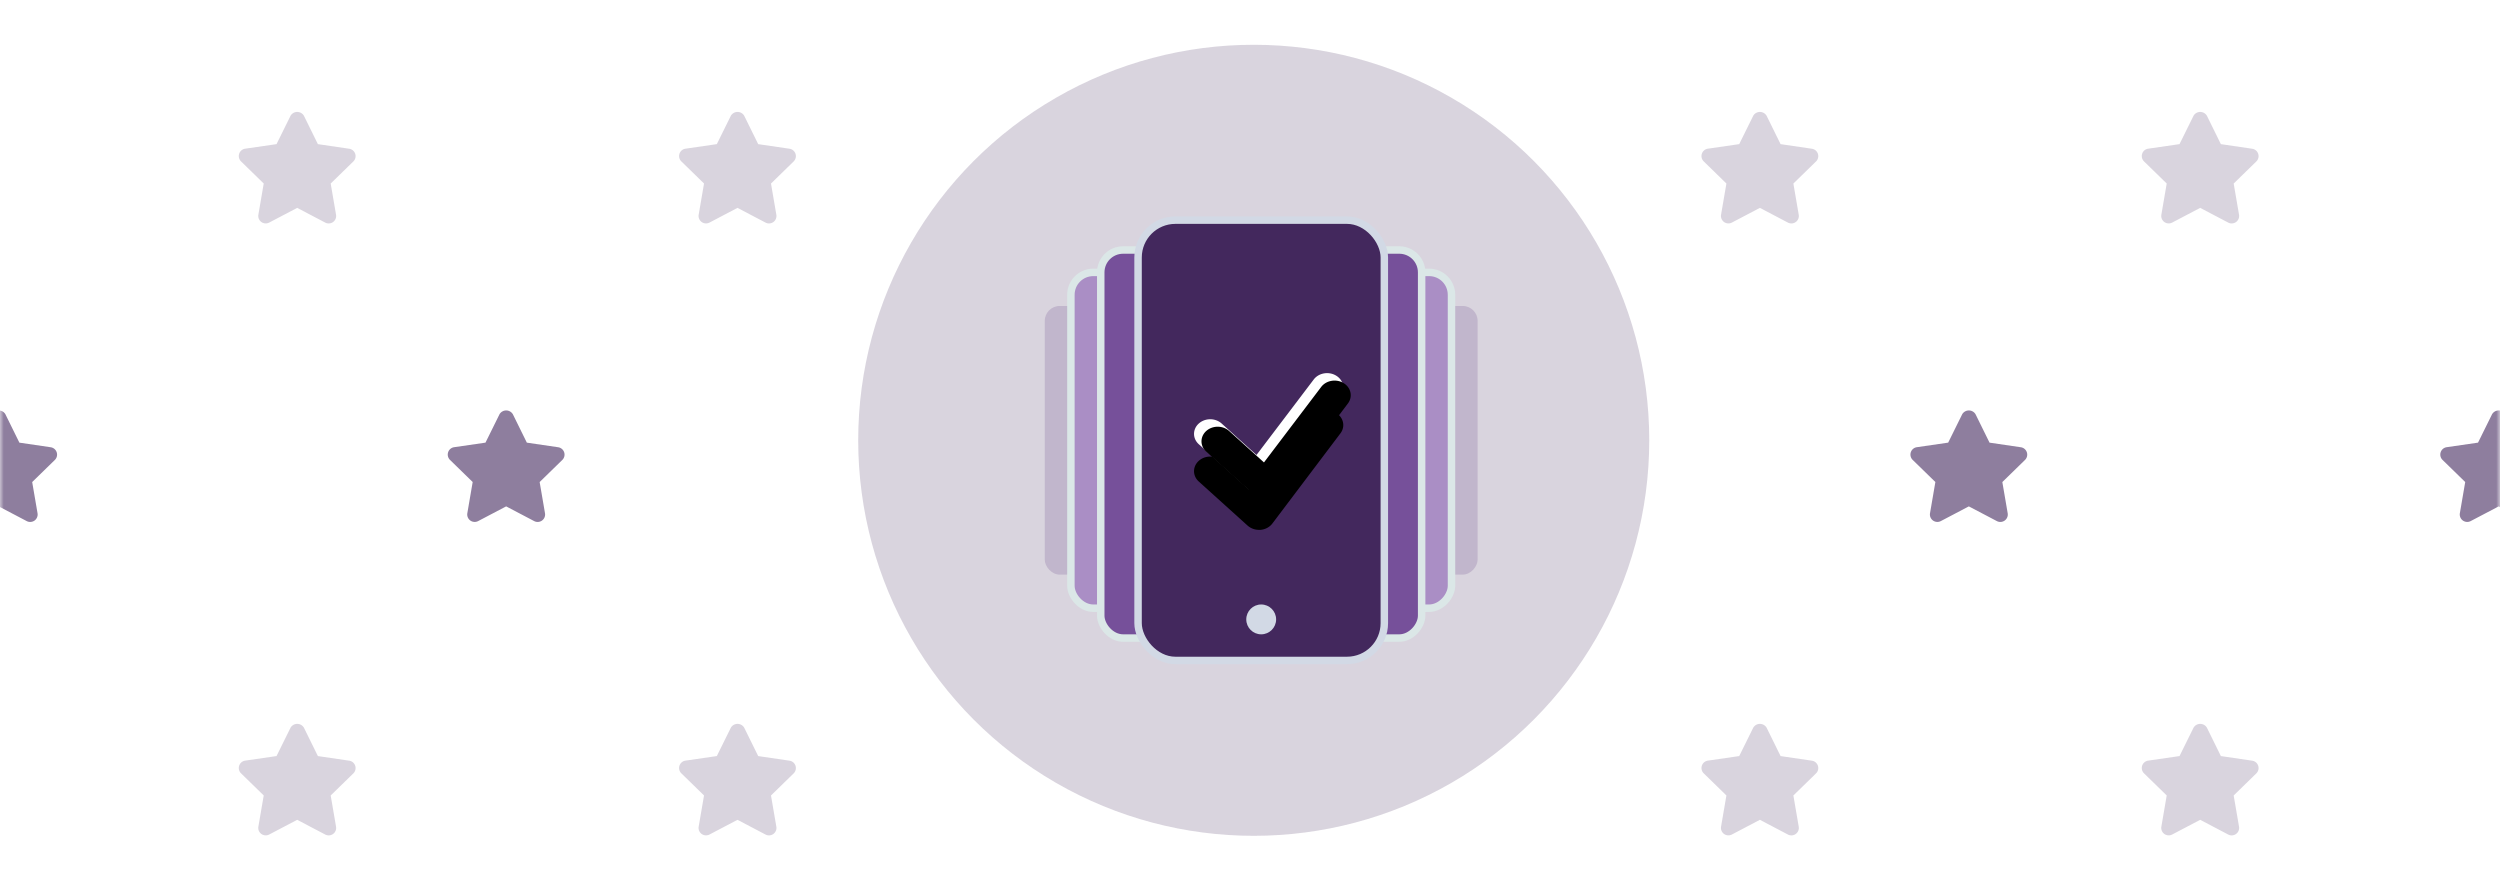 <svg width="335" height="120" xmlns="http://www.w3.org/2000/svg" xmlns:xlink="http://www.w3.org/1999/xlink"><defs><filter x="-27.5%" y="-21.9%" width="155%" height="168.8%" filterUnits="objectBoundingBox" id="c"><feOffset dy="3" in="SourceAlpha" result="shadowOffsetOuter1"/><feGaussianBlur stdDeviation="1" in="shadowOffsetOuter1" result="shadowBlurOuter1"/><feColorMatrix values="0 0 0 0 0.118 0 0 0 0 0.251 0 0 0 0 0.482 0 0 0 1 0" in="shadowBlurOuter1" result="shadowMatrixOuter1"/><feOffset dy="2" in="SourceAlpha" result="shadowOffsetOuter2"/><feGaussianBlur stdDeviation="1.5" in="shadowOffsetOuter2" result="shadowBlurOuter2"/><feColorMatrix values="0 0 0 0 0.118 0 0 0 0 0.251 0 0 0 0 0.482 0 0 0 1 0" in="shadowBlurOuter2" result="shadowMatrixOuter2"/><feMerge><feMergeNode in="shadowMatrixOuter1"/><feMergeNode in="shadowMatrixOuter2"/></feMerge></filter><filter x="-20%" y="-12.5%" width="140%" height="150%" filterUnits="objectBoundingBox" id="e"><feGaussianBlur stdDeviation=".5" in="SourceAlpha" result="shadowBlurInner1"/><feOffset dx="1" dy="1" in="shadowBlurInner1" result="shadowOffsetInner1"/><feComposite in="shadowOffsetInner1" in2="SourceAlpha" operator="arithmetic" k2="-1" k3="1" result="shadowInnerInner1"/><feColorMatrix values="0 0 0 0 1 0 0 0 0 1 0 0 0 0 1 0 0 0 0.5 0" in="shadowInnerInner1"/></filter><path id="a" d="M0 0h335v126H0z"/><path d="M28.708 36a2.294 2.294 0 01-1.535-.574l-6.51-5.877c-.565-.492-.79-1.22-.592-1.905.198-.685.791-1.22 1.55-1.4.759-.179 1.565.026 2.11.535l4.64 4.188 7.653-10.095c.665-.9 2.012-1.143 3.01-.542.997.6 1.266 1.817.6 2.717l-9.12 12.081c-.358.491-.942.811-1.59.872h-.216z" id="d"/></defs><g fill="none" fill-rule="evenodd"><mask id="b" fill="#fff"><use xlink:href="#a"/></mask><g mask="url(#b)" fill="#43285D"><g transform="translate(-8 6)"><path d="M50.597 13.315l-1.872-3.802a1.039 1.039 0 00-1.792 0l-1.878 3.8-4.2.611a1 1 0 00-.554 1.705l3.038 2.962-.717 4.18a1 1 0 001.45 1.054l3.753-1.97 3.755 1.973a1 1 0 001.45-1.054l-.717-4.18 3.038-2.962a1 1 0 00-.554-1.7l-4.2-.617zm196 0l-1.872-3.802a1.039 1.039 0 00-1.792 0l-1.878 3.8-4.2.611a1 1 0 00-.554 1.705l3.038 2.962-.717 4.18a1 1 0 001.45 1.054l3.753-1.97 3.755 1.973a1 1 0 001.45-1.054l-.717-4.18 3.038-2.962a1 1 0 00-.554-1.7l-4.2-.617zm-137 0l-1.872-3.802a1.039 1.039 0 00-1.792 0l-1.878 3.8-4.2.611a1 1 0 00-.554 1.705l3.038 2.962-.717 4.18a1 1 0 001.45 1.054l3.753-1.97 3.755 1.973a1 1 0 001.45-1.054l-.717-4.18 3.038-2.962a1 1 0 00-.554-1.7l-4.2-.617zm196 0l-1.872-3.802a1.039 1.039 0 00-1.792 0l-1.878 3.8-4.2.611a1 1 0 00-.554 1.705l3.038 2.962-.717 4.18a1 1 0 001.45 1.054l3.753-1.97 3.755 1.973a1 1 0 001.45-1.054l-.717-4.18 3.038-2.962a1 1 0 00-.554-1.7l-4.2-.617zm-255 82l-1.872-3.802a1.039 1.039 0 00-1.792 0l-1.878 3.8-4.2.611a1 1 0 00-.554 1.705l3.038 2.962-.717 4.18a1 1 0 001.45 1.054l3.753-1.97 3.755 1.973a1 1 0 001.45-1.054l-.717-4.18 3.038-2.962a1 1 0 00-.554-1.7l-4.2-.617zm196 0l-1.872-3.802a1.039 1.039 0 00-1.792 0l-1.878 3.8-4.2.611a1 1 0 00-.554 1.705l3.038 2.962-.717 4.18a1 1 0 001.45 1.054l3.753-1.97 3.755 1.973a1 1 0 001.45-1.054l-.717-4.18 3.038-2.962a1 1 0 00-.554-1.7l-4.2-.617zm-137 0l-1.872-3.802a1.039 1.039 0 00-1.792 0l-1.878 3.8-4.2.611a1 1 0 00-.554 1.705l3.038 2.962-.717 4.18a1 1 0 001.45 1.054l3.753-1.97 3.755 1.973a1 1 0 001.45-1.054l-.717-4.18 3.038-2.962a1 1 0 00-.554-1.7l-4.2-.617zm196 0l-1.872-3.802a1.039 1.039 0 00-1.792 0l-1.878 3.8-4.2.611a1 1 0 00-.554 1.705l3.038 2.962-.717 4.18a1 1 0 001.45 1.054l3.753-1.97 3.755 1.973a1 1 0 001.45-1.054l-.717-4.18 3.038-2.962a1 1 0 00-.554-1.7l-4.2-.617z" fill-rule="nonzero" opacity=".2"/><path d="M10.597 53.315l-1.872-3.802a1.039 1.039 0 00-1.792 0l-1.878 3.8-4.2.611a1 1 0 00-.554 1.705l3.038 2.962-.717 4.18a1 1 0 001.45 1.054l3.753-1.97 3.755 1.973a1 1 0 001.45-1.054l-.717-4.18 3.038-2.962a1 1 0 00-.554-1.7l-4.2-.617zm335 0l-1.872-3.802a1.039 1.039 0 00-1.792 0l-1.878 3.8-4.2.611a1 1 0 00-.554 1.705l3.038 2.962-.717 4.18a1 1 0 001.45 1.054l3.753-1.97 3.755 1.973a1 1 0 001.45-1.054l-.717-4.18 3.038-2.962a1 1 0 00-.554-1.7l-4.2-.617zm-267 0l-1.872-3.802a1.039 1.039 0 00-1.792 0l-1.878 3.8-4.2.611a1 1 0 00-.554 1.705l3.038 2.962-.717 4.18a1 1 0 001.45 1.054l3.753-1.97 3.755 1.973a1 1 0 001.45-1.054l-.717-4.18 3.038-2.962a1 1 0 00-.554-1.7l-4.2-.617zm196 0l-1.872-3.802a1.039 1.039 0 00-1.792 0l-1.878 3.8-4.2.611a1 1 0 00-.554 1.705l3.038 2.962-.717 4.18a1 1 0 001.45 1.054l3.753-1.97 3.755 1.973a1 1 0 001.45-1.054l-.717-4.18 3.038-2.962a1 1 0 00-.554-1.7l-4.2-.617z" fill-opacity=".6" fill-rule="nonzero"/><circle opacity=".2" cx="176" cy="53" r="53"/></g></g><g mask="url(#b)"><g transform="translate(140 30)"><rect fill="#A9B" opacity=".5" y="11" width="18" height="36" rx="2"/><rect stroke="#DBE7E7" fill="#AA8EC5" x="3.5" y="6.5" width="23" height="45" rx="3"/><rect stroke="#DBE7E7" fill="#76509A" x="7.5" y="3.5" width="23" height="52" rx="3"/><rect fill="#A9B" opacity=".5" transform="matrix(-1 0 0 1 98 0)" x="40" y="11" width="18" height="36" rx="2"/><rect stroke="#DBE7E7" fill="#AA8EC5" transform="matrix(-1 0 0 1 86 0)" x="31.5" y="6.5" width="23" height="45" rx="3"/><rect stroke="#DBE7E7" fill="#76509A" transform="matrix(-1 0 0 1 78 0)" x="27.5" y="3.5" width="23" height="52" rx="3"/><g transform="translate(13)"><rect stroke="#D2D9E5" fill="#43285D" x="-.5" y="-.5" width="33" height="59" rx="5"/><rect x="1" y="1" width="30" height="56" rx="4"/></g><g fill-rule="nonzero"><use fill="#000" filter="url(#c)" xlink:href="#d"/><use fill="#FFF" xlink:href="#d"/><use fill="#000" filter="url(#e)" xlink:href="#d"/></g><circle fill="#D2D9E5" cx="29" cy="53" r="2"/></g></g></g></svg>